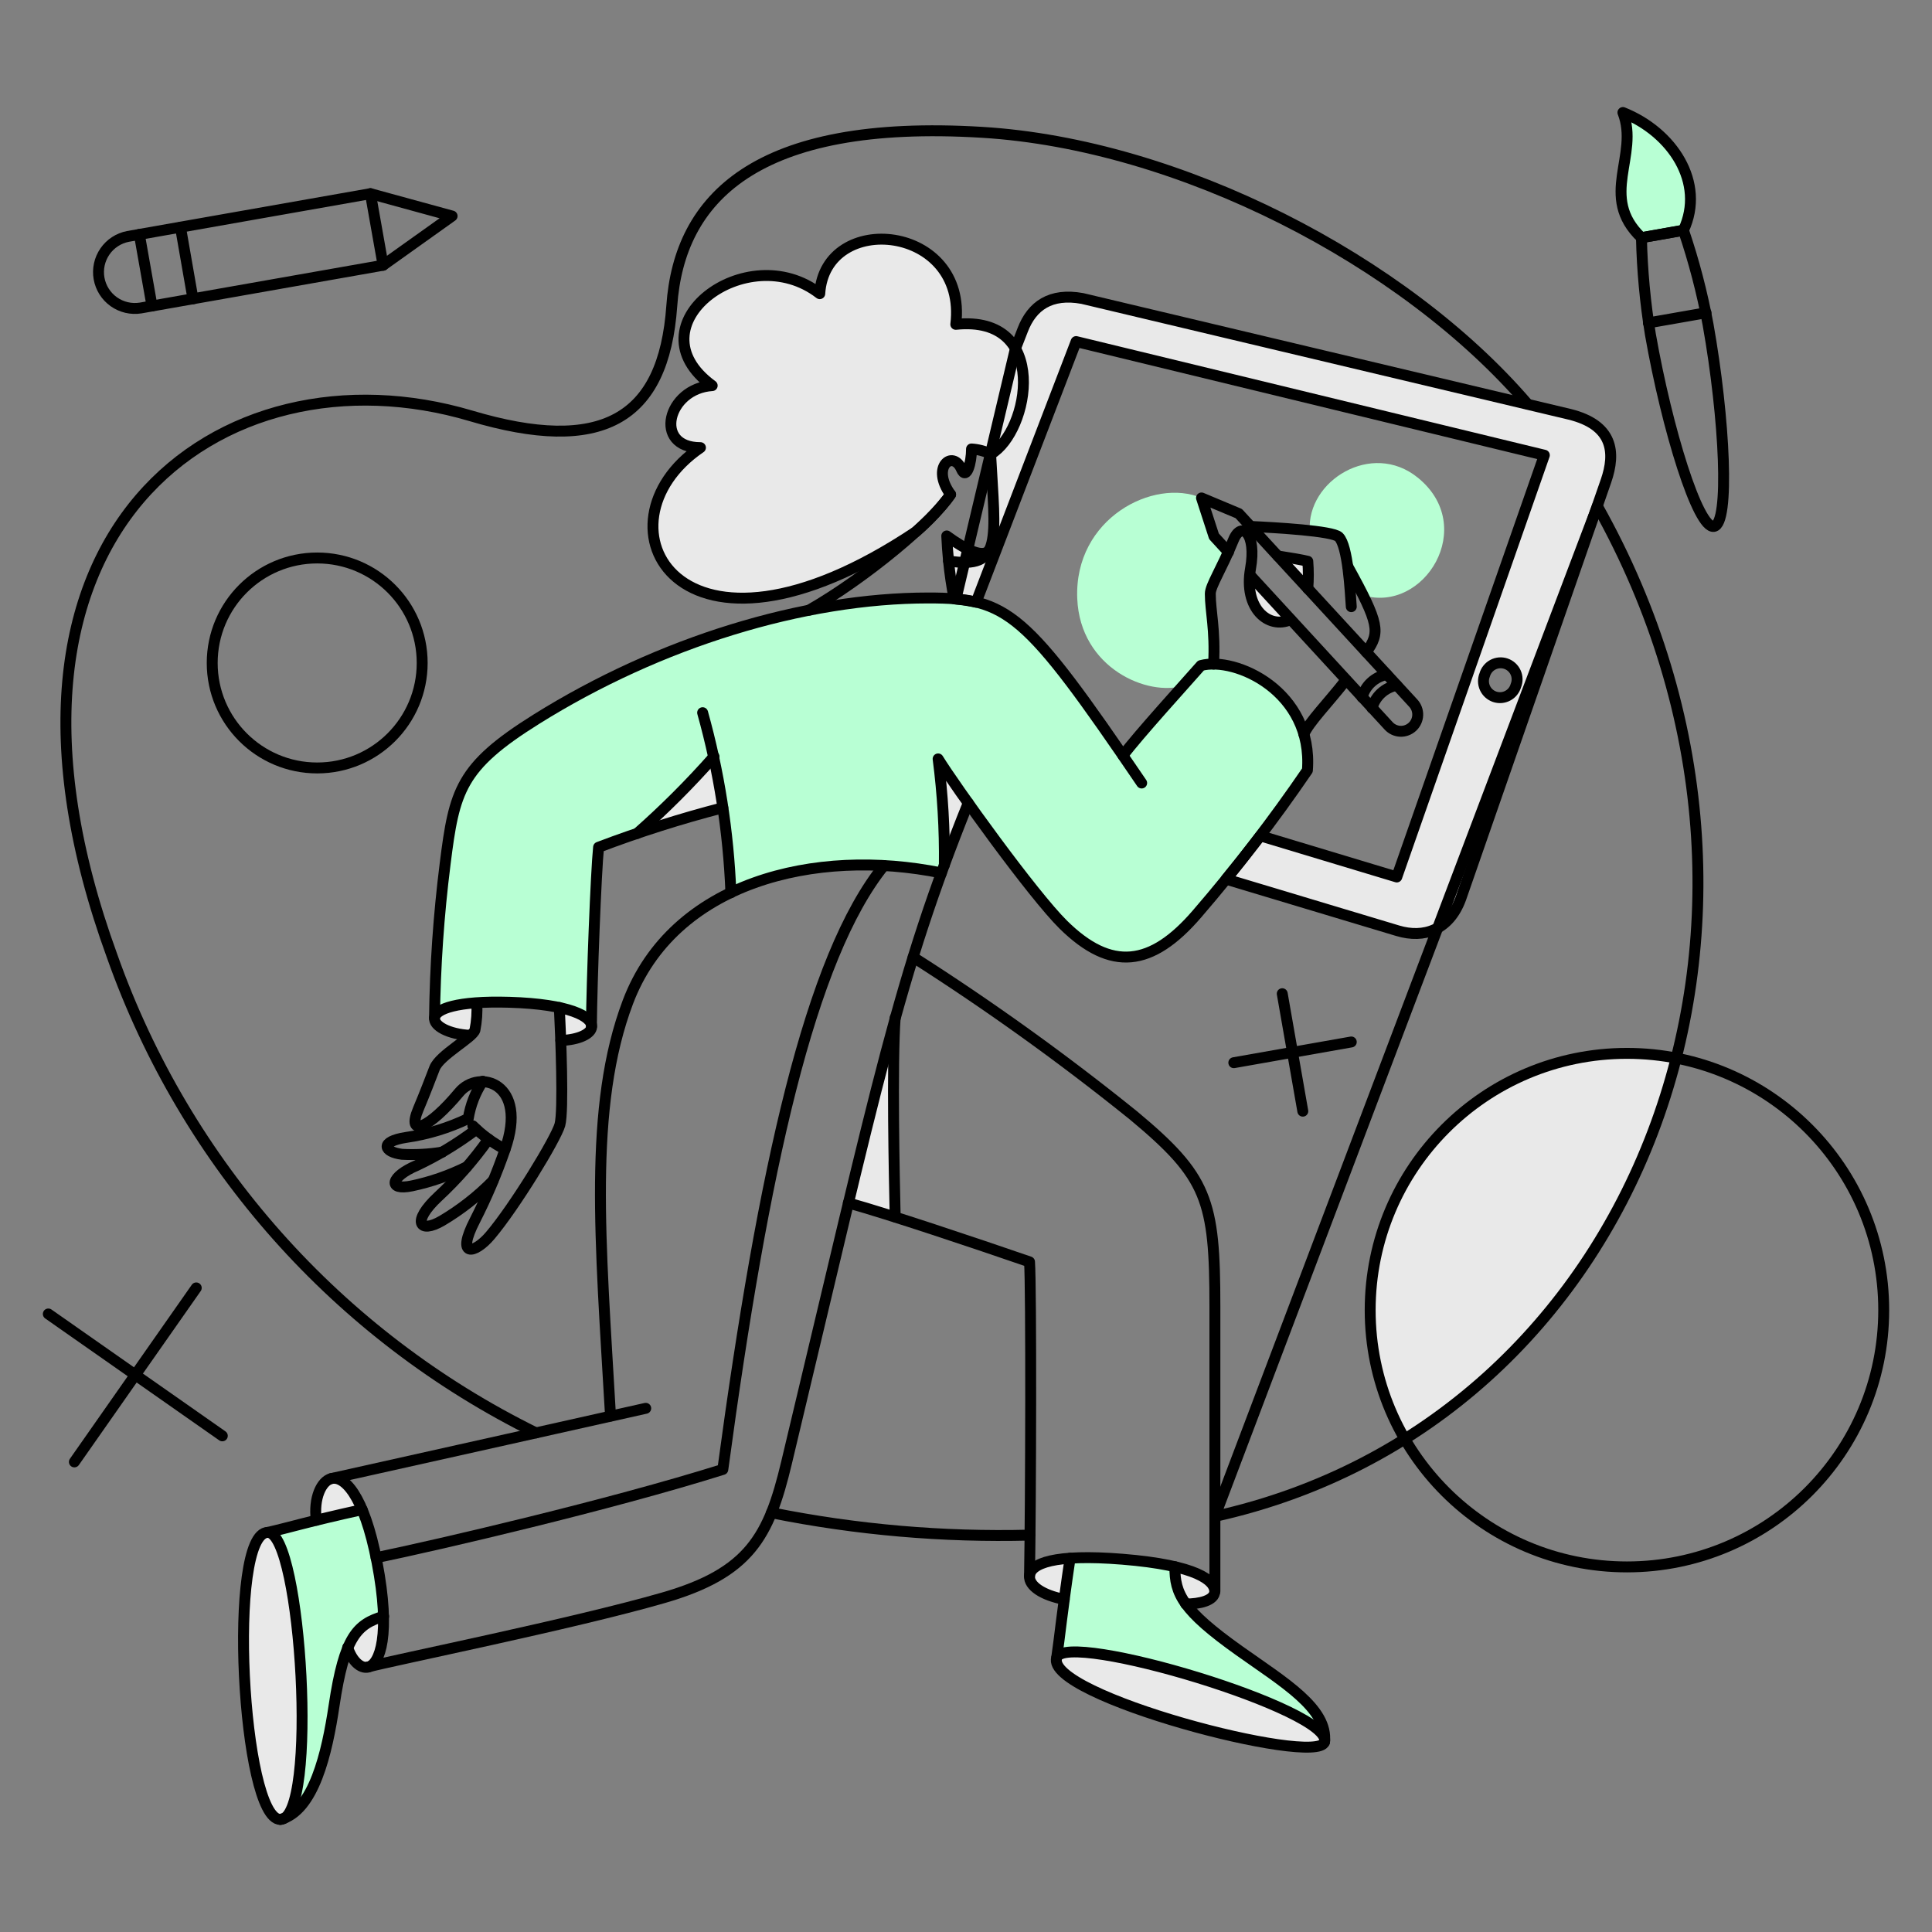 <svg width="100" height="100" viewBox="0 0 100 100" fill="none" xmlns="http://www.w3.org/2000/svg">
<rect x="0" y="0" width="100" height="100" fill="#808080" stroke="none"/>
<path d="M62.151 34.457C61.419 35.283 58.901 38.057 58.113 39.112C53.047 31.744 52.049 30.962 48.043 30.962C41.001 30.999 33.671 33.552 27.742 37.24C23.809 39.69 23.486 40.917 23.03 44.717C22.691 47.361 22.507 50.022 22.48 52.687C22.656 51.421 30.603 51.684 30.603 53.143C30.622 50.74 30.84 45.135 30.973 43.862C31.496 43.672 32.199 43.415 32.968 43.149C34.377 41.907 35.706 40.578 36.949 39.169C37.429 41.488 37.721 43.842 37.823 46.208C41.082 44.645 45.135 44.451 48.719 45.182C48.767 45.049 48.824 44.907 48.869 44.774C48.89 42.938 48.782 41.103 48.546 39.283C49.601 40.957 53.541 46.393 55.046 47.871C57.496 50.284 59.596 50.065 61.962 47.301C64.006 44.936 65.912 42.456 67.671 39.872C67.995 36.306 64.421 33.864 62.151 34.457Z" fill="#B8FFD4"/>
<path d="M61.373 83.03C60.956 82.477 60.754 81.792 60.803 81.102C59.023 80.726 57.204 80.576 55.388 80.655C55.053 82.755 54.852 84.741 54.694 85.805C55.131 84.399 68.279 88.294 68.564 90.023C68.635 87.529 63.273 85.527 61.373 83.03Z" fill="#B8FFD4"/>
<path d="M84.962 12.303C82.729 10.175 84.867 8.047 84.002 5.824C86.558 6.841 88.287 9.453 87.137 11.914L84.962 12.303Z" fill="#B8FFD4"/>
<path d="M18.746 78.138C16.34 78.643 14.896 79.076 13.863 79.307C15.525 79.307 16.399 92.892 14.746 94.089C17.19 93.061 17.015 87.562 17.997 85.273C18.14 84.867 18.386 84.505 18.711 84.222C19.035 83.939 19.427 83.745 19.849 83.658C19.785 81.77 19.413 79.906 18.746 78.138Z" fill="#B8FFD4"/>
<path d="M73.38 24.719C70.996 22.791 67.633 24.89 67.794 27.465C68.31 27.476 68.819 27.586 69.294 27.788C69.576 28.25 69.736 28.776 69.76 29.317C70.083 29.906 70.339 30.391 70.548 30.809C73.713 31.768 76.515 27.249 73.38 24.719Z" fill="#B8FFD4"/>
<path d="M63.586 28.586L62.836 27.769L62.19 25.774C59.73 24.719 55.59 26.819 55.758 30.98C55.908 34.599 59.435 36.072 61.258 35.483C61.648 35.046 61.971 34.683 62.17 34.457C62.384 34.398 62.605 34.373 62.826 34.381C62.921 32.604 62.655 31.645 62.655 30.742C62.655 30.381 63.083 29.716 63.586 28.586Z" fill="#B8FFD4"/>
<path d="M81.237 21.443L56.023 15.45C54.37 15.146 53.411 15.84 52.936 17.075L51.083 21.846C51.617 26.121 51.566 28.084 51.169 28.57C50.827 28.988 50.038 29.187 49.089 29.045C49.185 29.706 49.315 30.363 49.478 31.011C49.83 31.041 50.179 31.095 50.523 31.173L55.7 17.681L79.935 23.562L72.297 45.393L65.239 43.265C64.697 43.968 64.108 44.718 63.462 45.507L72.344 48.176C73.703 48.585 75.014 48.148 75.612 46.504L83.127 24.892C83.64 23.41 83.488 21.994 81.237 21.443ZM78.463 35.484C78.431 35.597 78.378 35.701 78.305 35.792C78.232 35.883 78.141 35.958 78.038 36.012C77.936 36.066 77.823 36.099 77.707 36.108C77.591 36.118 77.474 36.103 77.364 36.066C77.253 36.028 77.152 35.968 77.066 35.89C76.979 35.812 76.91 35.717 76.862 35.611C76.813 35.505 76.787 35.391 76.784 35.274C76.782 35.158 76.803 35.042 76.847 34.934C76.879 34.822 76.932 34.718 77.005 34.627C77.078 34.536 77.168 34.461 77.272 34.407C77.374 34.352 77.487 34.319 77.603 34.31C77.719 34.301 77.837 34.316 77.947 34.353C78.056 34.391 78.158 34.45 78.245 34.529C78.331 34.607 78.4 34.702 78.448 34.807C78.497 34.913 78.523 35.028 78.525 35.145C78.528 35.261 78.507 35.377 78.463 35.484Z" fill="#E9E9E9"/>
<path d="M64.688 29.785L66.797 32.093C65.704 32.568 64.507 31.601 64.688 29.785Z" fill="#E9E9E9"/>
<path d="M67.689 29.063C67.423 28.996 66.834 28.892 66.139 28.787L67.689 30.478C67.727 30.007 67.727 29.534 67.689 29.063Z" fill="#E9E9E9"/>
<path d="M60.812 81.094C62.446 81.474 62.883 81.987 62.883 82.367C62.883 82.851 62.083 83.022 61.383 83.022C60.969 82.468 60.767 81.784 60.812 81.094Z" fill="#E9E9E9"/>
<path d="M55.387 80.657C55.264 81.493 55.159 82.187 55.083 82.785C53.962 82.567 53.246 82.091 53.288 81.569C53.323 81.132 53.915 80.762 55.387 80.657Z" fill="#E9E9E9"/>
<path d="M17.14 76.534C17.578 76.423 18.185 76.809 18.745 78.149C17.745 78.367 16.988 78.549 16.37 78.699C16.218 77.531 16.637 76.661 17.14 76.534Z" fill="#E9E9E9"/>
<path d="M19.848 83.659C19.428 83.751 19.038 83.947 18.714 84.229C18.39 84.511 18.143 84.871 17.995 85.274C18.195 85.9 18.73 86.561 19.218 86.212C19.575 85.958 19.881 85.168 19.848 83.659Z" fill="#E9E9E9"/>
<path d="M46.324 52.765C46.153 55.187 46.277 60.954 46.324 62.987C45.374 62.683 44.538 62.426 43.911 62.255C44.842 58.427 45.583 55.415 46.324 52.765Z" fill="#E9E9E9"/>
<path d="M22.488 52.67C22.431 53.088 23.21 53.525 24.338 53.582C24.439 53.505 24.521 53.404 24.575 53.288C24.663 52.831 24.694 52.365 24.67 51.901C23.162 52.005 22.535 52.337 22.488 52.67Z" fill="#E9E9E9"/>
<path d="M30.6 53.038C30.517 52.721 30.018 52.382 28.941 52.166C28.97 52.584 28.989 53.192 29.017 53.866C29.646 53.846 30.75 53.607 30.6 53.038Z" fill="#E9E9E9"/>
<path d="M36.957 39.161C37.128 39.978 37.289 40.881 37.422 41.811C35.922 42.18 34.441 42.624 32.986 43.141C34.387 41.894 35.713 40.565 36.957 39.161Z" fill="#E9E9E9"/>
<path d="M50.114 41.574C49.668 42.695 49.259 43.749 48.879 44.774C48.9 42.938 48.792 41.103 48.556 39.283C48.822 39.712 49.4 40.567 50.114 41.574Z" fill="#E9E9E9"/>
<path d="M62.562 87.011C58.924 85.843 54.936 85.043 54.693 85.806C54.372 86.828 58.017 88.31 61.65 89.32C64.8 90.196 67.944 90.717 68.482 90.275C69.519 89.425 63.85 87.425 62.562 87.011Z" fill="#E9E9E9"/>
<path d="M15.541 86.05C15.308 82.582 14.678 79.319 13.853 79.319C12.849 79.314 12.503 82.649 12.623 86.16C12.758 90.06 13.469 94.177 14.499 94.177C15.95 93.853 15.64 87.522 15.541 86.05Z" fill="#E9E9E9"/>
<path d="M86.756 54.769C84.251 54.278 81.658 54.519 79.287 55.464C76.915 56.409 74.866 58.016 73.385 60.095C71.904 62.174 71.053 64.635 70.934 67.185C70.815 69.734 71.433 72.264 72.715 74.472C79.792 70.045 84.675 62.939 86.756 54.769Z" fill="#E9E9E9"/>
<path d="M49.013 27.742C50.001 28.454 50.913 28.92 51.217 28.473C50.922 29.062 50.305 29.233 49.108 29.043C49.06 28.606 49.032 28.169 49.013 27.742Z" fill="#E9E9E9"/>
<path d="M52.337 17.729C51.805 17.054 50.884 16.646 49.468 16.798C50.095 11.62 42.714 10.879 42.429 15.211C38.657 12.276 32.596 16.826 36.862 19.961C34.544 20.104 33.774 23.172 36.254 23.172C30.535 27.077 35.038 35.769 47.407 27.522C48.073 26.95 48.673 26.302 49.193 25.594C48.138 24.159 49.316 23.257 49.753 24.283C50 24.872 50.276 23.969 50.276 23.238C50.624 23.259 50.964 23.349 51.276 23.504C52.7 22.678 53.65 19.382 52.337 17.729Z" fill="#E9E9E9"/>
<path d="M84.961 12.303C82.729 10.175 84.866 8.047 84.002 5.824C86.557 6.841 88.286 9.453 87.137 11.914L84.961 12.303Z" stroke="black" stroke-width="0.565" stroke-linecap="round" stroke-linejoin="round"/>
<path d="M49.478 31.011C49.83 31.04 50.178 31.094 50.523 31.172L55.7 17.68L79.935 23.561L72.297 45.392L65.238 43.264C64.697 43.967 64.108 44.718 63.462 45.506L72.344 48.175C73.703 48.584 75.014 48.147 75.612 46.504L83.127 24.891C83.64 23.409 83.488 21.994 81.236 21.442L56.023 15.45C54.37 15.146 53.411 15.839 52.936 17.074L52.552 18.062L49.478 31.011ZM78.462 35.483C78.431 35.596 78.378 35.7 78.305 35.791C78.232 35.882 78.141 35.957 78.038 36.011C77.935 36.066 77.822 36.098 77.706 36.108C77.59 36.117 77.473 36.102 77.363 36.065C77.253 36.027 77.152 35.967 77.065 35.889C76.979 35.811 76.91 35.716 76.861 35.61C76.813 35.504 76.787 35.39 76.784 35.273C76.782 35.157 76.803 35.041 76.847 34.934C76.878 34.821 76.932 34.717 77.005 34.626C77.078 34.535 77.168 34.46 77.271 34.406C77.374 34.351 77.487 34.319 77.603 34.309C77.719 34.3 77.836 34.315 77.946 34.352C78.056 34.39 78.158 34.45 78.244 34.528C78.33 34.606 78.4 34.701 78.448 34.807C78.497 34.913 78.523 35.027 78.525 35.144C78.528 35.26 78.506 35.376 78.462 35.483Z" stroke="black" stroke-width="0.565" stroke-linejoin="round"/>
<path d="M3.85 75.668L10.158 66.662" stroke="black" stroke-width="0.565" stroke-linecap="round" stroke-linejoin="round"/>
<path d="M2.501 68.011L11.507 74.319" stroke="black" stroke-width="0.565" stroke-linecap="round" stroke-linejoin="round"/>
<path d="M63.862 55.005L69.942 53.932" stroke="black" stroke-width="0.565" stroke-linecap="round" stroke-linejoin="round"/>
<path d="M66.369 51.434L67.433 57.514" stroke="black" stroke-width="0.565" stroke-linecap="round" stroke-linejoin="round"/>
<path d="M84.21 81.103C91.55 81.103 97.501 75.152 97.501 67.812C97.501 60.472 91.55 54.522 84.21 54.522C76.87 54.522 70.92 60.472 70.92 67.812C70.92 75.152 76.87 81.103 84.21 81.103Z" stroke="black" stroke-width="0.565" stroke-linecap="round" stroke-linejoin="round"/>
<path d="M16.418 39.749C19.419 39.749 21.852 37.316 21.852 34.315C21.852 31.314 19.419 28.881 16.418 28.881C13.417 28.881 10.984 31.314 10.984 34.315C10.984 37.316 13.417 39.749 16.418 39.749Z" stroke="black" stroke-width="0.565" stroke-linecap="round" stroke-linejoin="round"/>
<path d="M39.93 78.299C44.328 79.183 48.812 79.572 53.297 79.458" stroke="black" stroke-width="0.565" stroke-linecap="round" stroke-linejoin="round"/>
<path d="M27.742 74.166C17.492 69.118 9.62 60.264 5.806 49.494C-2.231 27.454 11.479 17.691 24.379 21.526C31.095 23.523 34.354 21.773 34.772 15.826C35.161 10.288 39.094 6.134 50.836 6.849C61.011 7.469 72.659 13.444 79.069 20.913M62.882 78.489C84.844 73.617 94.766 47.747 82.68 26.198L62.882 78.489Z" stroke="black" stroke-width="0.565" stroke-linecap="round" stroke-linejoin="round"/>
<path d="M19.173 10.024L6.623 12.237C6.138 12.331 5.71 12.611 5.43 13.018C5.15 13.425 5.041 13.926 5.127 14.412C5.213 14.899 5.487 15.332 5.89 15.618C6.292 15.904 6.791 16.02 7.279 15.942L19.829 13.729L23.401 11.182L19.173 10.024Z" stroke="black" stroke-width="0.565" stroke-linecap="round" stroke-linejoin="round"/>
<path d="M7.213 12.133L7.868 15.838" stroke="black" stroke-width="0.565" stroke-linecap="round" stroke-linejoin="round"/>
<path d="M9.342 11.762L9.988 15.467" stroke="black" stroke-width="0.565" stroke-linecap="round" stroke-linejoin="round"/>
<path d="M19.173 10.024L19.829 13.729" stroke="black" stroke-width="0.565" stroke-linecap="round" stroke-linejoin="round"/>
<path d="M84.961 12.303C84.999 13.984 85.154 15.66 85.426 17.319C86.289 22.223 87.887 27.389 88.713 27.247C89.54 27.104 89.279 21.697 88.409 16.797C88.101 15.144 87.676 13.515 87.136 11.923L84.961 12.303Z" stroke="black" stroke-width="0.565" stroke-linecap="round" stroke-linejoin="round"/>
<path d="M85.321 16.712L88.304 16.189" stroke="black" stroke-width="0.565" stroke-linecap="round" stroke-linejoin="round"/>
<path d="M24.342 53.59C23.211 53.533 22.434 53.096 22.492 52.678C22.551 52.232 23.622 51.796 26.377 51.878C29.493 51.974 30.647 52.619 30.624 53.142C30.608 53.512 29.94 53.826 29.028 53.854" stroke="black" stroke-width="0.565" stroke-linecap="round" stroke-linejoin="round"/>
<path d="M58.123 39.103C58.912 38.048 61.429 35.284 62.161 34.448C63.937 33.963 67.984 35.787 67.671 39.872C65.909 42.453 64.002 44.933 61.961 47.299C59.59 50.058 57.507 50.29 55.045 47.869C53.46 46.31 49.412 40.669 48.557 39.281C48.793 41.102 48.901 42.936 48.88 44.772" stroke="black" stroke-width="0.565" stroke-linecap="round" stroke-linejoin="round"/>
<path d="M59.092 40.528C53.06 31.654 52.176 30.951 48.053 30.951C41.622 30.951 34.135 33.239 27.753 37.231C23.82 39.691 23.514 40.919 23.041 44.708C22.707 47.352 22.523 50.013 22.491 52.678" stroke="black" stroke-width="0.565" stroke-linecap="round" stroke-linejoin="round"/>
<path d="M50.115 41.563C46.476 50.636 45.52 55.605 40.71 75.713C39.801 79.525 38.801 81.412 34.345 82.699C29.689 84.044 20.399 85.92 19.05 86.281" stroke="black" stroke-width="0.565" stroke-linecap="round" stroke-linejoin="round"/>
<path d="M16.371 78.689C16.221 77.539 16.637 76.665 17.14 76.533C17.795 76.361 18.832 77.321 19.515 80.865C20.238 84.615 19.665 86.143 19.05 86.289C18.66 86.382 18.214 85.957 17.995 85.273" stroke="black" stroke-width="0.565" stroke-linecap="round" stroke-linejoin="round"/>
<path d="M17.14 76.533C20.465 75.792 32.597 73.083 33.423 72.894" stroke="black" stroke-width="0.565" stroke-linecap="round" stroke-linejoin="round"/>
<path d="M48.728 45.183C42.192 43.853 34.851 45.65 32.501 51.861C30.44 57.315 31.076 64.192 31.601 73.293" stroke="black" stroke-width="0.565" stroke-linecap="round" stroke-linejoin="round"/>
<path d="M36.368 36.889C37.216 39.928 37.707 43.056 37.831 46.208" stroke="black" stroke-width="0.565" stroke-linecap="round" stroke-linejoin="round"/>
<path d="M30.611 53.144C30.631 50.75 30.849 45.126 30.982 43.853C33.087 43.055 35.234 42.373 37.413 41.81" stroke="black" stroke-width="0.565" stroke-linecap="round" stroke-linejoin="round"/>
<path d="M13.863 79.316C15.602 79.32 16.485 94.184 14.509 94.174C12.533 94.165 11.745 79.311 13.863 79.316Z" stroke="black" stroke-width="0.565" stroke-linecap="round" stroke-linejoin="round"/>
<path d="M13.863 79.316C14.963 79.069 15.896 78.766 18.746 78.138" stroke="black" stroke-width="0.565" stroke-linecap="round" stroke-linejoin="round"/>
<path d="M19.858 83.658C18.49 84.058 17.823 84.713 17.293 88.275C16.928 90.725 16.248 93.728 14.509 94.175" stroke="black" stroke-width="0.565" stroke-linecap="round" stroke-linejoin="round"/>
<path d="M55.084 82.784C53.963 82.566 53.255 82.09 53.288 81.578C53.33 80.922 54.571 80.421 58.086 80.704C62 81.019 62.874 81.825 62.874 82.366C62.874 82.851 62.074 83.022 61.374 83.022" stroke="black" stroke-width="0.565" stroke-linecap="round" stroke-linejoin="round"/>
<path d="M54.693 85.804C55.149 84.351 69.093 88.54 68.554 90.174C68.135 91.438 54.076 87.771 54.693 85.804Z" stroke="black" stroke-width="0.565" stroke-linecap="round" stroke-linejoin="round"/>
<path d="M54.694 85.804C54.855 84.712 54.969 83.467 55.387 80.654" stroke="black" stroke-width="0.565" stroke-linecap="round" stroke-linejoin="round"/>
<path d="M60.812 81.093C60.803 82.499 61.212 83.355 64.147 85.443C66.447 87.078 68.754 88.435 68.555 90.174" stroke="black" stroke-width="0.565" stroke-linecap="round" stroke-linejoin="round"/>
<path d="M47.265 49.543C51.214 52.059 55.02 54.793 58.665 57.732C62.492 60.917 62.883 62.102 62.883 67.621V82.365" stroke="black" stroke-width="0.565" stroke-linecap="round" stroke-linejoin="round"/>
<path d="M53.288 81.578C53.354 77.768 53.383 66.728 53.288 65.314C50.419 64.326 45.973 62.834 43.911 62.264" stroke="black" stroke-width="0.565" stroke-linecap="round" stroke-linejoin="round"/>
<path d="M45.755 44.803C41.926 49.544 39.513 60.506 37.413 76.058C31.552 77.901 22.679 79.962 19.468 80.627" stroke="black" stroke-width="0.565" stroke-linecap="round" stroke-linejoin="round"/>
<path d="M28.951 52.146C29.027 53.638 29.179 57.496 28.98 58.217C28.78 58.937 26.644 62.454 25.37 63.955C24.563 64.905 23.57 65.121 24.591 63.147C25.191 61.968 25.709 60.748 26.141 59.497C27.352 56.05 24.791 55.309 23.766 56.543C22.2 58.425 21.027 58.898 21.647 57.417C22.026 56.514 22.227 55.973 22.493 55.289C22.759 54.605 24.469 53.712 24.583 53.313C24.674 52.856 24.706 52.39 24.678 51.926" stroke="black" stroke-width="0.565" stroke-linecap="round" stroke-linejoin="round"/>
<path d="M25.519 61.114C24.733 61.916 23.845 62.612 22.878 63.185C21.7 63.875 21.292 63.232 22.678 61.94C23.648 61.04 24.522 60.042 25.287 58.962" stroke="black" stroke-width="0.565" stroke-linecap="round" stroke-linejoin="round"/>
<path d="M24.474 58.273C24.965 58.761 25.527 59.169 26.141 59.487" stroke="black" stroke-width="0.565" stroke-linecap="round" stroke-linejoin="round"/>
<path d="M24.162 60.393C23.26 60.841 22.306 61.173 21.321 61.381C20.039 61.649 20.211 60.899 21.568 60.326C22.659 59.81 23.693 59.183 24.656 58.455" stroke="black" stroke-width="0.565" stroke-linecap="round" stroke-linejoin="round"/>
<path d="M22.897 59.632C22.207 59.746 21.506 59.784 20.807 59.746C19.876 59.632 19.61 59.088 21.026 58.872C22.14 58.712 23.223 58.382 24.237 57.894C24.347 57.205 24.602 56.547 24.987 55.965" stroke="black" stroke-width="0.565" stroke-linecap="round" stroke-linejoin="round"/>
<path d="M46.334 62.986C46.286 60.925 46.163 55.044 46.334 52.679" stroke="black" stroke-width="0.565" stroke-linecap="round" stroke-linejoin="round"/>
<path d="M32.977 43.14C34.386 41.898 35.715 40.569 36.958 39.16" stroke="black" stroke-width="0.565" stroke-linecap="round" stroke-linejoin="round"/>
<path d="M63.586 28.577L62.836 27.76L62.19 25.774L64.118 26.582L73.151 36.395C73.307 36.564 73.39 36.788 73.381 37.018C73.372 37.248 73.272 37.464 73.103 37.621C72.934 37.777 72.71 37.86 72.481 37.851C72.251 37.842 72.034 37.742 71.878 37.573L64.705 29.773" stroke="black" stroke-width="0.565" stroke-linecap="round" stroke-linejoin="round"/>
<path d="M71.784 34.913C71.481 34.969 71.199 35.109 70.972 35.318C70.745 35.526 70.582 35.794 70.5 36.091" stroke="black" stroke-width="0.565" stroke-linecap="round" stroke-linejoin="round"/>
<path d="M72.297 35.473C71.994 35.529 71.713 35.669 71.486 35.878C71.26 36.086 71.096 36.354 71.014 36.651" stroke="black" stroke-width="0.565" stroke-linecap="round" stroke-linejoin="round"/>
<path d="M62.816 34.372C62.911 32.595 62.645 31.636 62.645 30.733C62.645 30.315 63.225 29.47 63.842 27.95C64.251 26.943 65.057 27.589 64.725 29.441C64.364 31.465 65.638 32.595 66.806 32.073" stroke="black" stroke-width="0.565" stroke-linecap="round" stroke-linejoin="round"/>
<path d="M66.141 28.776C66.835 28.881 67.424 28.985 67.691 29.052C67.729 29.523 67.729 29.996 67.691 30.467" stroke="black" stroke-width="0.565" stroke-linecap="round" stroke-linejoin="round"/>
<path d="M64.726 27.249C66.018 27.306 68.982 27.477 69.296 27.791C69.771 28.266 69.885 30.584 69.942 31.401" stroke="black" stroke-width="0.565" stroke-linecap="round" stroke-linejoin="round"/>
<path d="M69.761 29.318C71.423 32.329 71.442 32.738 70.72 33.754" stroke="black" stroke-width="0.565" stroke-linecap="round" stroke-linejoin="round"/>
<path d="M69.666 35.199C68.763 36.358 67.716 37.422 67.49 38.002" stroke="black" stroke-width="0.565" stroke-linecap="round" stroke-linejoin="round"/>
<path d="M47.42 27.514C48.085 26.944 48.683 26.299 49.203 25.594C48.158 24.16 49.323 23.259 49.764 24.283C50.018 24.873 50.286 23.97 50.286 23.238C50.634 23.26 50.974 23.35 51.286 23.504C53.291 22.335 54.364 16.284 49.472 16.788C50.096 11.61 42.705 10.879 42.43 15.2C38.658 12.274 32.597 16.834 36.863 19.959C34.545 20.102 33.775 23.17 36.255 23.17C30.524 27.078 35.042 35.784 47.42 27.514Z" stroke="black" stroke-width="0.565" stroke-linecap="round" stroke-linejoin="round"/>
<path d="M41.878 31.579C44.832 29.888 48.3 26.979 49.202 25.594" stroke="black" stroke-width="0.565" stroke-linecap="round" stroke-linejoin="round"/>
<path d="M49.383 30.99C49.257 30.34 49.162 29.69 49.096 29.034C51.92 29.484 51.511 27.97 51.274 23.504" stroke="black" stroke-width="0.565" stroke-linecap="round" stroke-linejoin="round"/>
<path d="M49.097 29.035C49.053 28.604 49.023 28.174 49.004 27.741C49.992 28.463 50.904 28.919 51.208 28.463" stroke="black" stroke-width="0.565" stroke-linecap="round" stroke-linejoin="round"/>
</svg>

